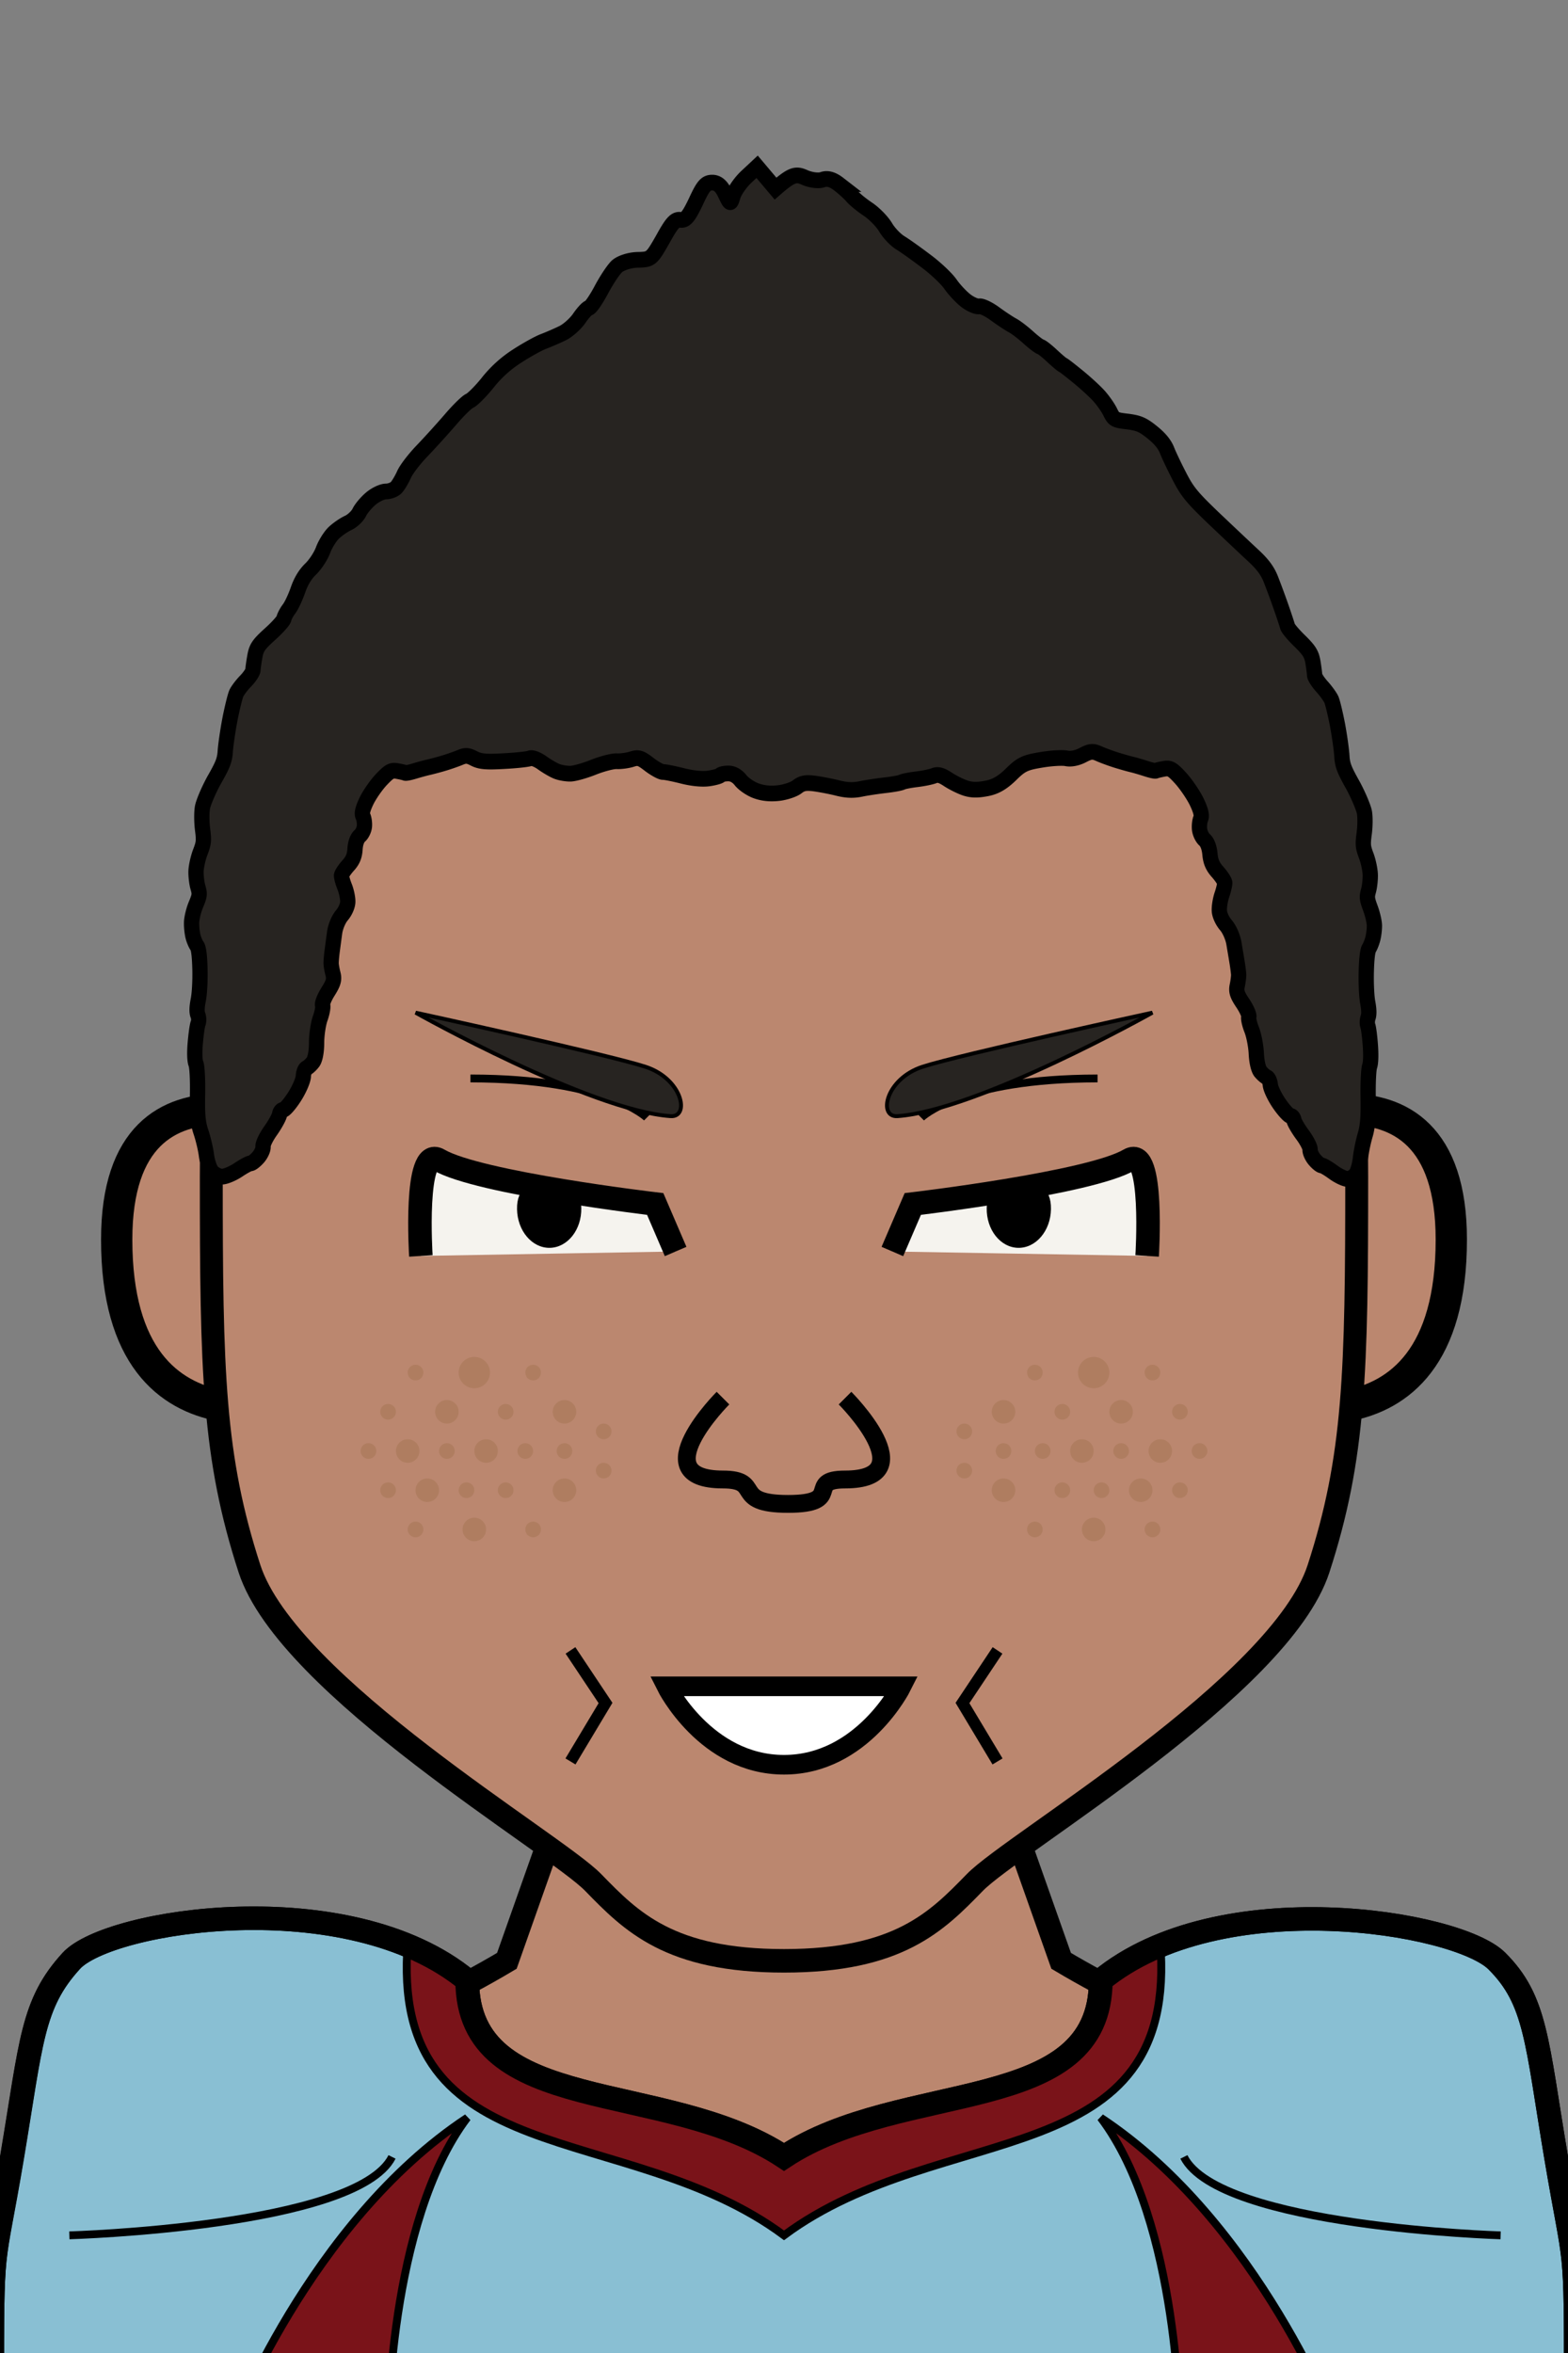 <svg xmlns="http://www.w3.org/2000/svg" version="1.2" baseProfile="tiny" width="100%" height="100%" viewBox="0 0 400 600" preserveAspectRatio="xMinYMin meet">
<rect x="0" y="0" width="400" height="600" fill="#808080" stroke="none"/>
<g transform="scale(1.01 1) translate(-1.98 0)">
<path fill="#bb876f" stroke="#000" stroke-width="6" d="M5 600s-5-60 35-70c0 0 40 0 90-30l70-200 70 200c50 30 90 30 90 30 40 10 35 70 35 70" class="body"/>
</g>
<g transform="scale(1.01 1) translate(-1.98 0)">
<path fill="#89bfd3" stroke="#000" stroke-width="6" d="M120 505c0 35 50 25 80 45 30-20 80-10 80-45 30-25 90-15 100-5s10.07 20.41 15 50c5 30 5 20 5 60H0c0-40 0-29.59 5-59.59 4.93-29.59 5-39.38 15-50.41 9.5-10.48 70-20 100 5Z" class="footballPrimary"/><path fill="#7a1319" stroke="#000" stroke-width="2" d="M120 505c0 35 50 25 80 45 30-20 80-10 80-45l15-10c5 60-55 45-95 75-40-30-100-15-95-75z" class="collarSecondary"/><path fill="#7a1319" stroke="#000" stroke-width="2" d="M120 540c-40 26.67-60 80-60 80h40s0-53.33 20-80Zm160 0c40 26.67 60 80 60 80h-40s0-53.33-20-80Z" class="Stallion"/><path fill="none" stroke="#000" stroke-width="6" d="M120 505c0 35 50 25 80 45 30-20 80-10 80-45 30-25 90-15 100-5s10.07 20.41 15 50c5 30 5 20 5 60H0c0-40 0-30 5-60 4.93-29.59 5-38.97 15-50 9.5-10.48 70-20 100 5Z" class="footballStroke"/><path fill="none" stroke="#000" stroke-width="2" d="M19.5 570s72.5-2.11 81.5-20m280 20s-71-2.11-80-20" class="shp3"/>
</g>
<g transform="translate(32 293.3) scale(1.33 1.33) translate(-5.707 -7.865) translate(1.03 -3)">
<path fill="#bb876f" stroke="#000" stroke-width="6" d="M43 8S3-12 3 28c0 45 40 30 40 30z"/>
</g>
<g transform="translate(322 293.3) scale(-1.33 1.33) translate(-40.293 -7.865) translate(1.03 -3)">
<path fill="#bb876f" stroke="#000" stroke-width="6" d="M43 8S3-12 3 28c0 45 40 30 40 30z"/>
</g>
<g transform="scale(0.974 1) translate(5.339 0)">
<path fill="#bb876f" stroke="#000" stroke-width="6" d="M200 100c100 0 150 60 150 200 0 50-.51 71.54-10 100-10 30-80 70-90 80s-20 20-50 20-40-10-50-20-80-50-90-80c-9.49-28.46-10-50-10-100 0-140 50-200 150-200Z" class="head"/><path fill="rgba(0,0,0,0)" d="M200 410c30 0 50 10 50 10 30 0 90-15 90-120h10c0 50-.51 71.54-10 100-10 30-80 70-90 80s-20 20-50 20-40-10-50-20-80-50-90-80c-9.49-28.46-10-50-10-100h10c0 105 60 120 90 120 0 0 20-10 50-10" class="faceShave"/><path fill="rgba(0,0,0,0)" d="M60 300H50c0-140 50-200 150-200s150 60 150 200h-10v-10c0-5-10-20-15-25s-5-55-15-65c-40-40-60 0-110 0s-70-40-110 0c-10 10-10 60-15 65s-15 20-15 25z" class="headShave"/>
</g>
<g>
<path fill="none" stroke="#000" stroke-width="2" d="M235 285s10-10 45-10m-115 10s-10-10-45-10" class="eyeline6"/>
</g>
<g transform="translate(147 424.5) scale(1.49 1.49) translate(-0.987 -3.453)">
<path fill="none" stroke="#000" stroke-width="2" d="m0 20 6-10-6-9" class="shp0"/>
</g>
<g transform="translate(247 424.5) scale(-1.49 1.49) translate(-5.013 -3.453)">
<path fill="none" stroke="#000" stroke-width="2" d="m0 20 6-10-6-9" class="shp0"/>
</g>
<g>
<path d="M144 363c-1.66 0-3-1.34-3-3s1.34-3 3-3 3 1.34 3 3-1.34 3-3 3m-15-1c-1.11 0-2-.89-2-2s.89-2 2-2 2 .89 2 2-.89 2-2 2m-15 1c-1.66 0-3-1.34-3-3s1.34-3 3-3 3 1.34 3 3-1.34 3-3 3m-15-1c-1.11 0-2-.89-2-2s.89-2 2-2 2 .89 2 2-.89 2-2 2m5 11c-1.66 0-3-1.34-3-3s1.34-3 3-3 3 1.34 3 3-1.34 3-3 3m10-1c-1.11 0-2-.89-2-2s.89-2 2-2 2 .89 2 2-.89 2-2 2m10 1c-1.66 0-3-1.34-3-3s1.34-3 3-3 3 1.34 3 3-1.34 3-3 3m10-1c-1.11 0-2-.89-2-2s.89-2 2-2 2 .89 2 2-.89 2-2 2m10 11c-1.66 0-3-1.34-3-3s1.34-3 3-3 3 1.34 3 3-1.34 3-3 3m-15-1c-1.11 0-2-.89-2-2s.89-2 2-2 2 .89 2 2-.89 2-2 2m-10 0c-1.11 0-2-.89-2-2s.89-2 2-2 2 .89 2 2-.89 2-2 2m-10 1c-1.66 0-3-1.34-3-3s1.34-3 3-3 3 1.34 3 3-1.34 3-3 3m-10-1c-1.11 0-2-.89-2-2s.89-2 2-2 2 .89 2 2-.89 2-2 2m45-10c-1.11 0-2-.89-2-2s.89-2 2-2 2 .89 2 2-.89 2-2 2m-50 0c-1.11 0-2-.89-2-2s.89-2 2-2 2 .89 2 2-.89 2-2 2m60 5c-1.11 0-2-.89-2-2s.89-2 2-2 2 .89 2 2-.89 2-2 2m0-10c-1.11 0-2-.89-2-2s.89-2 2-2 2 .89 2 2-.89 2-2 2m-48-15c-1.11 0-2-.89-2-2s.89-2 2-2 2 .89 2 2-.89 2-2 2m15 2c-2.21 0-4-1.79-4-4s1.79-4 4-4 4 1.79 4 4-1.79 4-4 4m15-2c-1.11 0-2-.89-2-2s.89-2 2-2 2 .89 2 2-.89 2-2 2m-15 41c-1.66 0-3-1.34-3-3s1.34-3 3-3 3 1.34 3 3-1.34 3-3 3m15-1c-1.11 0-2-.89-2-2s.89-2 2-2 2 .89 2 2-.89 2-2 2m-30 0c-1.11 0-2-.89-2-2s.89-2 2-2 2 .89 2 2-.89 2-2 2m150-29c-1.66 0-3-1.34-3-3s1.34-3 3-3 3 1.34 3 3-1.34 3-3 3m15-1c-1.11 0-2-.89-2-2s.89-2 2-2 2 .89 2 2-.89 2-2 2m15 1c-1.66 0-3-1.34-3-3s1.34-3 3-3 3 1.34 3 3-1.34 3-3 3m15-1c-1.11 0-2-.89-2-2s.89-2 2-2 2 .89 2 2-.89 2-2 2m-5 11c-1.66 0-3-1.34-3-3s1.34-3 3-3 3 1.34 3 3-1.34 3-3 3m-10-1c-1.11 0-2-.89-2-2s.89-2 2-2 2 .89 2 2-.89 2-2 2m-10 1c-1.66 0-3-1.34-3-3s1.34-3 3-3 3 1.34 3 3-1.34 3-3 3m-10-1c-1.11 0-2-.89-2-2s.89-2 2-2 2 .89 2 2-.89 2-2 2m-10 11c-1.66 0-3-1.34-3-3s1.34-3 3-3 3 1.34 3 3-1.34 3-3 3m15-1c-1.11 0-2-.89-2-2s.89-2 2-2 2 .89 2 2-.89 2-2 2m10 0c-1.11 0-2-.89-2-2s.89-2 2-2 2 .89 2 2-.89 2-2 2m10 1c-1.66 0-3-1.34-3-3s1.34-3 3-3 3 1.34 3 3-1.34 3-3 3m10-1c-1.11 0-2-.89-2-2s.89-2 2-2 2 .89 2 2-.89 2-2 2m-45-10c-1.11 0-2-.89-2-2s.89-2 2-2 2 .89 2 2-.89 2-2 2m50 0c-1.11 0-2-.89-2-2s.89-2 2-2 2 .89 2 2-.89 2-2 2m-60 5c-1.11 0-2-.89-2-2s.89-2 2-2 2 .89 2 2-.89 2-2 2m0-10c-1.11 0-2-.89-2-2s.89-2 2-2 2 .89 2 2-.89 2-2 2m48-15c-1.11 0-2-.89-2-2s.89-2 2-2 2 .89 2 2-.89 2-2 2m-15 2c-2.21 0-4-1.79-4-4s1.79-4 4-4 4 1.79 4 4-1.79 4-4 4m-15-2c-1.11 0-2-.89-2-2s.89-2 2-2 2 .89 2 2-.89 2-2 2m15 41c-1.66 0-3-1.34-3-3s1.34-3 3-3 3 1.34 3 3-1.34 3-3 3m-15-1c-1.11 0-2-.89-2-2s.89-2 2-2 2 .89 2 2-.89 2-2 2m30 0c-1.11 0-2-.89-2-2s.89-2 2-2 2 .89 2 2-.89 2-2 2" style="opacity:.251;mix-blend-mode:multiply;fill:#8b6135"/>
</g>
<g transform="translate(101.971 282.014) rotate(4 38.029 27.986)">
<path d="m6.19 40.49-.83-22.07s2.27-3.87 17.09.22c29.93 8.26 42.45 4.47 42.45 4.47l6.04 11.72s-7.05.61-29.88 2.61c-22.84 2-34.87 3.05-34.87 3.05" style="fill:#f5f3ee"/><path d="M38.86 36.14c-4.51.39-8.55-3.74-9.03-9.25s2.83-7.08 7.34-7.48c4.52-.39 8.51.54 8.99 6.05s-2.78 10.28-7.3 10.68" style="fill:#000"/><path d="M6.19 40.49S2.41 12.46 9.05 15.75c10.49 5.2 55.85 7.36 55.85 7.36l6.04 11.72" style="fill:none;stroke:#000;stroke-width:6"/>
</g>
<g transform="translate(221.971 282.014) rotate(-4 38.029 27.986) scale(-1 1) translate(-76.059 0)">
<path d="m6.19 40.49-.83-22.07s2.27-3.87 17.09.22c29.93 8.26 42.45 4.47 42.45 4.47l6.04 11.72s-7.05.61-29.88 2.61c-22.84 2-34.87 3.05-34.87 3.05" style="fill:#f5f3ee"/><path d="M38.86 36.14c-4.51.39-8.55-3.74-9.03-9.25s2.83-7.08 7.34-7.48c4.52-.39 8.51.54 8.99 6.05s-2.78 10.28-7.3 10.68" style="fill:#000"/><path d="M6.19 40.49S2.41 12.46 9.05 15.75c10.49 5.2 55.85 7.36 55.85 7.36l6.04 11.72" style="fill:none;stroke:#000;stroke-width:6"/>
</g>
<g transform="translate(101.052 261.3) rotate(18 38.948 8.7)">
<path fill="#272421" stroke="#000" d="M73 13c4.85-1.21 0-10-10-10S3 8 3 8s50 10 70 5Z"/>
</g>
<g transform="translate(221.052 261.3) rotate(-18 38.948 8.7) scale(-1 1) translate(-77.897 0)">
<path fill="#272421" stroke="#000" d="M73 13c4.85-1.21 0-10-10-10S3 8 3 8s50 10 70 5Z"/>
</g>
<g transform="translate(0 0)">
<path d="M170 430s10 20 30 20 30-20 30-20z" style="fill:#fff;stroke:#000;stroke-width:5"/>
</g>
<g transform="translate(149.5 319.5) scale(0.91 0.91) translate(4.995 4.995)">
<path fill="#bb876f" stroke="#000" stroke-width="5" d="M33.39 35.68s-22.8 22.8 0 22.8c11.41 0 2.23 6.84 18.25 6.84s4.56-6.84 15.97-6.84c22.8 0 0-22.8 0-22.8" class="nose"/>
</g>
<g transform="scale(-1 1) translate(-399.483 0) scale(0.974 1) translate(5.332 0)">
<path fill="#272421" stroke="#000" stroke-width="4" d="M185.17 46.93c-1.3.97-2.87 2.36-3.49 3.08-.62.74-2.49 2.24-4.17 3.33-1.69 1.1-3.77 3.18-4.64 4.62-.86 1.43-2.6 3.21-3.88 3.97s-4.32 2.88-6.77 4.69c-2.48 1.8-5.35 4.43-6.36 5.87-1.02 1.42-2.86 3.33-4.11 4.25-1.24.9-2.78 1.52-3.4 1.38-.62-.15-2.47.71-4.12 1.89s-3.75 2.53-4.66 3c-.9.47-2.76 1.87-4.15 3.1-1.39 1.22-2.82 2.27-3.17 2.34-.34.07-1.72 1.14-3.06 2.37-1.34 1.21-2.59 2.23-2.76 2.26-.18.03-1.92 1.35-3.88 2.91-1.96 1.55-4.46 3.77-5.54 4.94-1.08 1.16-2.43 3.03-2.98 4.15-.96 1.9-1.22 2.04-4.54 2.41-2.98.38-4.01.82-6.48 2.76-1.98 1.55-3.23 3.03-3.84 4.55-.49 1.23-1.98 4.28-3.31 6.77-2.06 3.89-3.32 5.36-9.2 10.83-3.71 3.43-8.25 7.6-10.1 9.27-2.41 2.17-3.69 3.84-4.55 5.93-.65 1.6-1.86 4.77-2.68 7.05s-1.59 4.56-1.73 5.08c-.13.52-1.61 2.22-3.27 3.78-2.42 2.32-3.02 3.26-3.38 5.28-.23 1.35-.43 2.86-.45 3.36-.01.49-.9 1.82-1.95 2.95s-2.15 2.63-2.46 3.33c-.3.69-1.03 3.61-1.59 6.46-.55 2.87-1.05 6.42-1.14 7.91-.13 2.28-.6 3.47-2.92 7.48-1.44 2.61-2.76 5.69-2.98 6.85-.22 1.18-.2 3.57.05 5.36.4 2.96.34 3.47-.58 5.85-.54 1.43-.99 3.6-1.01 4.84-.02 1.22.2 3.03.48 4 .45 1.56.39 2.06-.54 4.5-.56 1.49-1.02 3.46-1.02 4.36-.01.91.17 2.38.4 3.27s.68 2.02 1.01 2.51c.38.58.63 2.63.72 5.97.08 2.88-.08 6.26-.37 7.79-.36 1.87-.39 3.06-.1 3.89.24.66.26 1.6.07 2.1-.2.5-.49 2.71-.66 4.93-.19 2.53-.12 4.55.18 5.39.28.78.45 4.14.39 7.94-.08 5.04.09 7.26.77 9.57.51 1.66 1.08 4.36 1.26 6.01.19 1.64.75 3.48 1.24 4.08.51.6 1.49 1.11 2.17 1.13.69 0 2.36-.76 3.7-1.72 1.34-.95 2.7-1.73 3.02-1.72.33 0 1.17-.65 1.88-1.47.7-.81 1.23-1.97 1.17-2.55-.06-.59.83-2.28 1.96-3.77 1.14-1.5 2.16-3.2 2.27-3.79s.51-1.07.9-1.05c.39.01 1.7-1.37 2.9-3.06 1.22-1.71 2.29-3.88 2.38-4.81s.49-1.82.89-1.98c.4-.15 1.15-.79 1.68-1.41.57-.68 1.01-2.56 1.11-4.69.1-1.96.65-4.67 1.21-6.05.56-1.37.9-2.84.75-3.27-.14-.42.54-1.96 1.55-3.44 1.5-2.16 1.8-3.06 1.47-4.53-.22-1.02-.37-2.26-.36-2.77.02-.51.2-1.91.4-3.1.2-1.2.59-3.44.85-4.97.29-1.6 1.2-3.57 2.09-4.57.91-1.02 1.65-2.57 1.71-3.63.07-1.02-.24-2.89-.68-4.13-.44-1.26-.76-2.64-.72-3.06.04-.43.87-1.65 1.84-2.72 1.31-1.41 1.85-2.64 2.03-4.57.15-1.64.68-3.02 1.39-3.63.64-.54 1.23-1.76 1.33-2.7s-.05-2.19-.33-2.77c-.33-.73 0-2.05 1.08-4.25.87-1.74 2.74-4.42 4.15-5.95 2.25-2.41 2.84-2.72 4.42-2.45 1.01.18 1.99.41 2.16.5.18.09 1.3-.15 2.51-.54 1.21-.38 2.86-.86 3.66-1.04.81-.18 2.64-.69 4.08-1.12 1.45-.44 3.5-1.17 4.56-1.63 1.66-.73 2.28-.68 4.31.35 1.48.75 3.11 1.06 4.29.81 1.05-.21 4.04-.04 6.65.4 4.23.68 5.19 1.14 7.89 3.74 2.22 2.1 4.04 3.12 6.36 3.54 2.36.44 3.89.42 5.51-.09 1.23-.39 3.29-1.38 4.57-2.2 1.7-1.1 2.67-1.36 3.65-.97.74.3 2.76.7 4.49.91 1.75.2 3.53.53 3.94.75.43.22 2.4.56 4.38.78s4.87.64 6.41.95c2 .4 3.75.33 6.1-.25 1.8-.44 4.56-.95 6.14-1.15 2.21-.27 3.19-.07 4.43.88.88.66 3.06 1.37 4.85 1.57 2.22.24 4.11.05 5.91-.59 1.45-.52 3.27-1.73 4.04-2.69.9-1.11 2.05-1.73 3.2-1.72 1 0 1.94.2 2.12.45.18.24 1.53.61 3.03.82 1.71.23 4.23-.01 6.85-.65 2.27-.56 4.56-1.01 5.11-.99.53.01 2.17-.86 3.61-1.93 2.26-1.7 2.86-1.88 4.58-1.34 1.09.34 2.85.57 3.91.52 1.05-.06 3.79.63 6.08 1.51 2.29.9 5.01 1.64 6.06 1.67 1.05.02 2.63-.24 3.53-.58.9-.33 2.64-1.32 3.87-2.18 1.25-.88 2.66-1.4 3.19-1.17.54.23 3.62.56 6.84.72 4.6.26 6.21.13 7.78-.65 1.67-.84 2.26-.88 3.83-.23 1.03.41 3 1.08 4.39 1.47 1.37.4 3.14.84 3.91 1.01s2.35.59 3.51.93c1.15.35 2.24.56 2.41.48.17-.09 1.11-.3 2.09-.47 1.53-.28 2.08.01 4.21 2.19 1.33 1.38 3.07 3.82 3.87 5.43.99 2.01 1.28 3.21.93 3.89-.28.53-.46 1.68-.39 2.54s.61 1.98 1.21 2.47c.68.57 1.15 1.83 1.25 3.34.11 1.79.59 2.93 1.82 4.24.92 1 1.69 2.14 1.72 2.54.02.4-.33 1.68-.81 2.84s-.86 2.9-.83 3.86c.02 1.01.69 2.48 1.55 3.45.85.97 1.67 2.86 1.89 4.37.21 1.49.5 3.65.66 4.82.15 1.15.27 2.52.26 3.02 0 .49-.22 1.71-.48 2.7-.39 1.44-.13 2.34 1.28 4.52.97 1.5 1.61 3.07 1.43 3.49-.17.42.11 1.92.63 3.33s.94 4.22.95 6.24c0 2.22.37 4.19.94 4.92.52.67 1.28 1.35 1.69 1.53.41.17.8 1.13.84 2.12.05.98 1.08 3.32 2.3 5.17 1.22 1.86 2.57 3.37 2.98 3.36.43-.01.85.51.94 1.14.09.64 1.13 2.49 2.31 4.13 1.19 1.61 2.11 3.45 2.02 4.08s.47 1.87 1.24 2.75c.78.87 1.71 1.57 2.06 1.55s1.85.78 3.34 1.76c1.51.95 3.41 1.68 4.2 1.63.8-.05 1.94-.62 2.53-1.26.57-.63 1.24-2.52 1.46-4.2.22-1.66.89-4.38 1.47-6.02.77-2.28.97-4.48.86-9.49-.07-3.77.11-7.1.42-7.83.33-.8.39-2.8.17-5.32-.2-2.23-.52-4.48-.75-5-.21-.53-.19-1.45.07-2.07.31-.78.28-1.98-.11-3.9-.32-1.57-.51-4.96-.43-7.83.08-3.33.34-5.36.75-5.89.35-.44.83-1.53 1.06-2.41s.41-2.47.38-3.56c-.02-1.09-.52-3.14-1.12-4.54-1.01-2.35-1.06-2.72-.54-4.47.31-1.04.53-2.87.5-4.04-.03-1.18-.52-3.36-1.09-4.84-.96-2.44-1.01-2.97-.61-6 .23-1.86.24-4.33 0-5.54-.23-1.19-1.57-4.3-3.03-6.88-2.32-3.95-2.79-5.13-2.94-7.47-.11-1.53-.65-5.16-1.22-8.08-.59-2.93-1.35-5.89-1.66-6.58s-1.4-2.1-2.42-3.13c-1.04-1.03-1.91-2.31-1.94-2.83-.02-.52-.25-2.1-.51-3.51-.4-2.2-.97-3-3.89-5.58-1.93-1.68-3.61-3.49-3.71-4.02-.11-.55-.7-1.65-1.34-2.46s-1.67-2.97-2.33-4.8c-.78-2.24-1.91-4.06-3.35-5.4-1.22-1.16-2.63-3.25-3.24-4.82-.58-1.54-1.87-3.53-2.83-4.42s-2.66-2.03-3.77-2.52c-1.11-.51-2.4-1.71-2.89-2.68-.48-.98-1.86-2.57-3.06-3.54-1.21-.99-2.98-1.8-3.94-1.79-.95-.01-2.17-.46-2.69-1.01-.53-.55-1.44-2.05-2.03-3.33-.58-1.29-2.72-3.99-4.74-6.03-2.03-2.06-5.34-5.62-7.37-7.91-2.03-2.32-4.3-4.5-5.03-4.81-.75-.31-2.86-2.35-4.71-4.58a31.2 31.2 0 0 0-7.77-6.86c-2.41-1.52-5.5-3.2-6.87-3.71-1.38-.51-3.64-1.46-5.02-2.12-1.38-.65-3.34-2.34-4.36-3.77-1.01-1.44-2.16-2.65-2.55-2.68-.4-.03-1.83-2.03-3.18-4.48-1.34-2.47-3.19-5.22-4.13-6.08-.94-.87-3.32-1.63-5.34-1.69-3.6-.07-3.7-.14-6.67-5.19-2.37-4.2-3.26-5.19-4.62-5.01-1.34.18-2.14-.71-4.05-4.6-1.92-4.07-2.64-4.9-4.33-4.9-1.4.02-2.44.92-3.37 2.87-1.35 2.75-1.37 2.76-2.08.47-.4-1.27-1.98-3.47-3.52-4.86l-2.76-2.51-4.82 5.56c-4.32-3.67-5.38-3.83-7.64-2.84-1.58.68-3.69.94-4.7.56-1.23-.43-2.61-.07-4.19 1.12Z"/>
</g>
</svg>